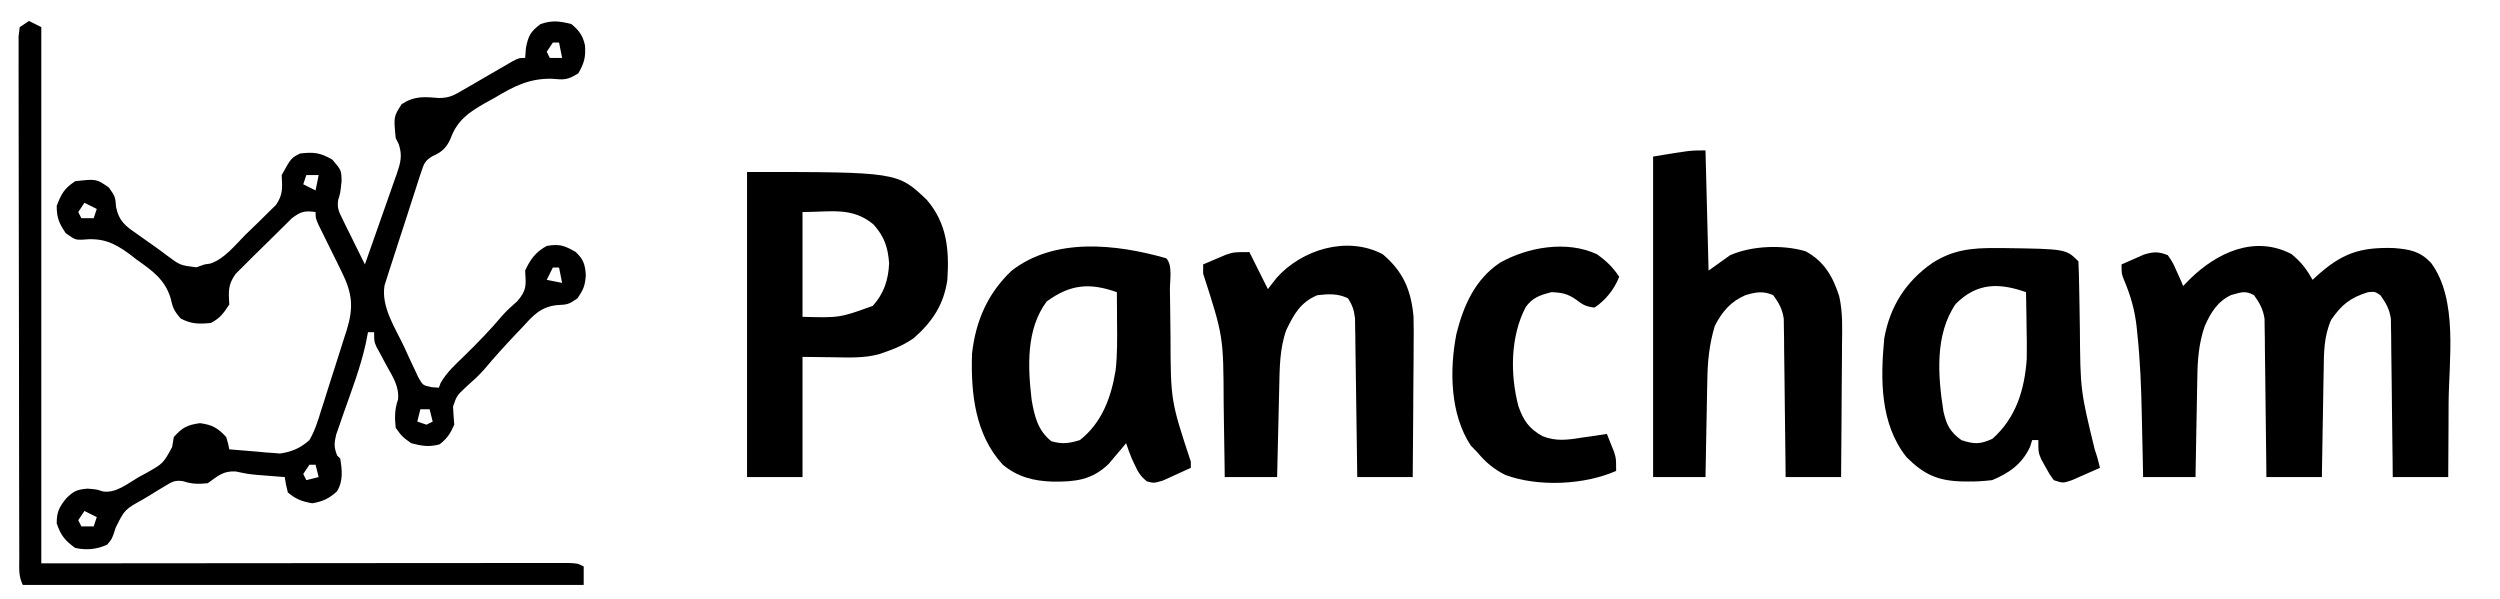 
<svg xmlns="http://www.w3.org/2000/svg" version="1.1" viewBox="213.6 523.2 811.2 194.4" style="max-height: 500px" width="811.2" height="194.4">
<path transform="translate(399,531)" fill="#000000" d="M0 0 C2.517 2.129 3.719 3.686 4.414 6.934 C4.686 10.713 4.185 12.683 2.25 16 C-1.429 18.264 -2.315 18.081 -6.453 17.75 C-13.852 17.634 -18.76 20.276 -25 24 C-26.514 24.83 -26.514 24.83 -28.059 25.676 C-33.449 28.79 -37.028 31.249 -39.219 37.203 C-40.471 40.084 -42.1 41.625 -44.994 42.831 C-47.532 44.31 -47.855 45.335 -48.755 48.095 C-49.038 48.94 -49.322 49.784 -49.613 50.654 C-50.046 52.026 -50.046 52.026 -50.488 53.426 C-50.796 54.366 -51.103 55.305 -51.42 56.273 C-52.067 58.263 -52.706 60.254 -53.338 62.248 C-54.307 65.297 -55.305 68.335 -56.307 71.373 C-56.931 73.307 -57.555 75.241 -58.176 77.176 C-58.475 78.084 -58.773 78.993 -59.081 79.929 C-59.483 81.21 -59.483 81.21 -59.892 82.517 C-60.131 83.264 -60.37 84.01 -60.616 84.78 C-61.819 91.73 -57.109 98.698 -54.25 104.75 C-53.724 105.911 -53.198 107.073 -52.656 108.27 C-52.135 109.372 -51.615 110.474 -51.078 111.609 C-50.608 112.62 -50.138 113.63 -49.653 114.671 C-48.183 117.242 -48.183 117.242 -45.308 117.837 C-44.546 117.891 -43.785 117.945 -43 118 C-42.798 117.469 -42.595 116.938 -42.387 116.391 C-40.395 112.958 -37.655 110.491 -34.812 107.75 C-30.518 103.54 -26.363 99.312 -22.5 94.695 C-20.96 92.955 -19.302 91.476 -17.562 89.938 C-14.377 86.285 -14.743 84.703 -15 80 C-13.351 76.372 -11.525 73.913 -8 72 C-3.896 71.286 -2.266 71.847 1.375 73.938 C3.902 76.277 4.488 78.082 4.688 81.5 C4.432 84.907 3.968 86.047 2 89 C-1 91 -1 91 -4.746 91.215 C-10.054 91.777 -12.591 94.76 -16.062 98.562 C-16.672 99.201 -17.281 99.839 -17.909 100.497 C-21.516 104.301 -25.049 108.18 -28.402 112.211 C-30.278 114.311 -32.347 116.116 -34.438 118 C-37.194 120.625 -37.194 120.625 -38.398 124.105 C-38.317 126.073 -38.161 128.037 -38 130 C-39.252 132.879 -40.297 134.447 -42.75 136.375 C-46.188 137.33 -48.564 136.904 -52 136 C-54.938 133.875 -54.938 133.875 -57 131 C-57.365 127.595 -57.359 125.033 -56.23 121.789 C-55.876 117.497 -57.904 114.566 -59.938 110.875 C-60.702 109.459 -61.461 108.039 -62.215 106.617 C-62.556 105.994 -62.898 105.372 -63.25 104.73 C-64 103 -64 103 -64 100 C-64.66 100 -65.32 100 -66 100 C-66.233 101.2 -66.467 102.4 -66.707 103.637 C-68.442 111.455 -71.323 118.95 -73.986 126.49 C-74.587 128.237 -74.587 128.237 -75.199 130.02 C-75.569 131.072 -75.938 132.125 -76.319 133.21 C-77.005 136.019 -77.059 137.35 -76 140 C-75.67 140.33 -75.34 140.66 -75 141 C-74.393 144.72 -73.983 148.462 -76.129 151.707 C-78.627 153.97 -80.758 154.96 -84.062 155.5 C-87.437 154.926 -89.36 154.188 -92 152 C-92.637 149.387 -92.637 149.387 -93 147 C-93.785 146.939 -94.57 146.879 -95.379 146.816 C-96.429 146.733 -97.48 146.649 -98.562 146.562 C-99.659 146.477 -100.756 146.392 -101.887 146.305 C-105 146 -105 146 -108.875 145.188 C-113.056 144.937 -114.64 146.641 -118 149 C-120.95 149.295 -123.117 149.296 -125.927 148.354 C-128.67 147.885 -129.684 148.591 -132.039 150.02 C-133.157 150.688 -133.157 150.688 -134.297 151.369 C-135.065 151.845 -135.833 152.322 -136.625 152.812 C-137.401 153.277 -138.177 153.742 -138.977 154.221 C-144.947 157.542 -144.947 157.542 -147.875 163.438 C-149 167 -149 167 -150.625 168.938 C-154.104 170.494 -157.31 170.776 -161 170 C-164.347 167.579 -165.696 165.912 -167 162 C-167 158.341 -166.242 156.861 -164 154 C-161.575 151.575 -160.453 151.038 -157 150.75 C-154 151 -154 151 -152.092 151.645 C-147.806 152.373 -143.968 149.086 -140.375 147 C-139.504 146.529 -138.632 146.059 -137.734 145.574 C-132.425 142.553 -132.425 142.553 -129.551 137.277 C-129.278 135.655 -129.278 135.655 -129 134 C-126.199 130.879 -124.663 130.095 -120.5 129.5 C-116.425 130.082 -114.807 131.027 -112 134 C-111.367 136.141 -111.367 136.141 -111 138 C-107.979 138.278 -104.962 138.523 -101.938 138.75 C-101.09 138.831 -100.242 138.912 -99.369 138.996 C-98.534 139.054 -97.7 139.112 -96.84 139.172 C-95.701 139.266 -95.701 139.266 -94.539 139.362 C-90.737 138.82 -87.822 137.561 -85 135 C-83.227 131.958 -82.237 128.773 -81.219 125.414 C-80.916 124.48 -80.612 123.545 -80.3 122.582 C-79.666 120.611 -79.045 118.635 -78.436 116.656 C-77.502 113.633 -76.528 110.625 -75.547 107.617 C-74.935 105.696 -74.326 103.774 -73.719 101.852 C-73.429 100.955 -73.14 100.057 -72.842 99.133 C-70.629 91.859 -71.097 87.329 -74.504 80.453 C-74.997 79.444 -75.49 78.434 -75.998 77.395 C-76.772 75.838 -76.772 75.838 -77.562 74.25 C-78.588 72.174 -79.61 70.095 -80.629 68.016 C-81.083 67.101 -81.538 66.186 -82.006 65.243 C-83 63 -83 63 -83 61 C-86.547 60.508 -87.759 60.82 -90.679 63 C-94.461 66.701 -94.461 66.701 -98.204 70.442 C-99.804 72.054 -101.434 73.632 -103.068 75.209 C-104.096 76.232 -105.121 77.258 -106.145 78.285 C-107.076 79.212 -108.008 80.139 -108.968 81.094 C-111.476 84.68 -111.24 86.716 -111 91 C-112.796 93.753 -114.053 95.526 -117 97 C-120.866 97.365 -123.279 97.377 -126.75 95.562 C-129.053 92.939 -129.326 92.049 -130.074 88.812 C-132.003 82.777 -136.039 79.997 -141.062 76.438 C-141.871 75.81 -142.68 75.183 -143.514 74.537 C-148.758 70.717 -152.355 69.311 -158.863 69.981 C-161 70 -161 70 -164.062 67.875 C-166.236 64.649 -167 62.887 -167 59 C-165.471 55.025 -164.572 53.381 -161 51 C-154.108 50.222 -154.108 50.222 -150.062 53.062 C-148 56 -148 56 -147.746 59.367 C-146.801 63.97 -144.692 65.537 -141 68.062 C-140.413 68.484 -139.826 68.906 -139.22 69.341 C-138.04 70.184 -136.853 71.018 -135.66 71.843 C-134.197 72.863 -132.769 73.932 -131.348 75.008 C-126.974 78.284 -126.974 78.284 -121.688 78.938 C-120.357 78.473 -120.357 78.473 -119 78 C-118.387 77.907 -117.775 77.815 -117.144 77.719 C-112.483 76.155 -109.142 71.74 -105.726 68.337 C-104.258 66.883 -102.765 65.457 -101.27 64.031 C-100.34 63.111 -99.411 62.19 -98.453 61.242 C-97.599 60.405 -96.744 59.569 -95.864 58.707 C-93.489 55.259 -93.804 53.107 -94 49 C-90.923 43.462 -90.923 43.462 -88 42 C-83.561 41.488 -81.465 41.729 -77.562 44 C-74.617 47.449 -74.617 47.449 -74.562 51.062 C-75 55 -75 55 -75.644 56.962 C-76.126 59.72 -75.358 61.055 -74.129 63.547 C-73.72 64.391 -73.31 65.236 -72.889 66.105 C-72.451 66.978 -72.013 67.851 -71.562 68.75 C-71.129 69.638 -70.695 70.526 -70.248 71.441 C-69.176 73.633 -68.093 75.819 -67 78 C-65.259 73.093 -63.532 68.182 -61.818 63.266 C-61.233 61.595 -60.644 59.924 -60.052 58.255 C-59.2 55.856 -58.362 53.452 -57.527 51.047 C-57.126 49.929 -57.126 49.929 -56.716 48.789 C-55.441 45.072 -54.769 42.738 -56 39 C-56.33 38.34 -56.66 37.68 -57 37 C-57.683 30.057 -57.683 30.057 -55.062 26 C-50.906 23.285 -47.808 23.595 -43 24 C-39.352 24 -37.883 22.983 -34.746 21.156 C-33.727 20.57 -32.708 19.983 -31.658 19.379 C-30.064 18.449 -30.064 18.449 -28.438 17.5 C-26.334 16.277 -24.229 15.058 -22.121 13.844 C-21.187 13.299 -20.253 12.754 -19.291 12.193 C-17 11 -17 11 -15 11 C-14.918 9.928 -14.835 8.855 -14.75 7.75 C-13.937 3.686 -13.229 2.469 -10 0 C-6.167 -1.278 -3.913 -0.961 0 0 Z M-6 6 C-6.99 7.485 -6.99 7.485 -8 9 C-7.67 9.66 -7.34 10.32 -7 11 C-5.68 11 -4.36 11 -3 11 C-3.33 9.35 -3.66 7.7 -4 6 C-4.66 6 -5.32 6 -6 6 Z M-86 49 C-86.33 49.99 -86.66 50.98 -87 52 C-85.02 52.99 -85.02 52.99 -83 54 C-82.67 52.35 -82.34 50.7 -82 49 C-83.32 49 -84.64 49 -86 49 Z M-158 58 C-158.99 59.485 -158.99 59.485 -160 61 C-159.67 61.66 -159.34 62.32 -159 63 C-157.68 63 -156.36 63 -155 63 C-154.67 62.01 -154.34 61.02 -154 60 C-155.32 59.34 -156.64 58.68 -158 58 Z M-6 79 C-6.66 80.32 -7.32 81.64 -8 83 C-5.525 83.495 -5.525 83.495 -3 84 C-3.33 82.35 -3.66 80.7 -4 79 C-4.66 79 -5.32 79 -6 79 Z M-49 125 C-49.33 126.32 -49.66 127.64 -50 129 C-49.01 129.33 -48.02 129.66 -47 130 C-46.34 129.67 -45.68 129.34 -45 129 C-45.33 127.68 -45.66 126.36 -46 125 C-46.99 125 -47.98 125 -49 125 Z M-85 143 C-85.99 144.485 -85.99 144.485 -87 146 C-86.67 146.66 -86.34 147.32 -86 148 C-84.68 147.67 -83.36 147.34 -82 147 C-82.33 145.68 -82.66 144.36 -83 143 C-83.66 143 -84.32 143 -85 143 Z M-158 158 C-158.99 159.485 -158.99 159.485 -160 161 C-159.67 161.66 -159.34 162.32 -159 163 C-157.68 163 -156.36 163 -155 163 C-154.67 162.01 -154.34 161.02 -154 160 C-155.32 159.34 -156.64 158.68 -158 158 Z"/>
<path transform="translate(957.125,605.625)" fill="#000000" d="M0 0 C3.174 2.622 4.857 4.823 6.875 8.375 C7.494 7.795 7.494 7.795 8.125 7.203 C16.305 -0.174 22.145 -2.301 33.371 -1.934 C38.468 -1.485 41.656 -0.957 45.324 2.898 C54.116 14.84 51.104 34.277 51 48.188 C50.99 50.537 50.981 52.887 50.973 55.236 C50.951 60.949 50.916 66.662 50.875 72.375 C44.935 72.375 38.995 72.375 32.875 72.375 C32.86 70.765 32.846 69.156 32.831 67.497 C32.773 61.524 32.696 55.551 32.613 49.578 C32.579 46.993 32.551 44.408 32.529 41.823 C32.495 38.107 32.443 34.392 32.387 30.676 C32.38 29.52 32.374 28.365 32.367 27.175 C32.348 26.094 32.328 25.013 32.307 23.9 C32.296 22.951 32.285 22.003 32.274 21.026 C31.799 17.871 30.719 15.958 28.875 13.375 C27.135 12.189 27.135 12.189 24.875 12.375 C19.167 14.139 16.332 16.337 12.875 21.375 C10.511 26.797 10.531 31.992 10.461 37.805 C10.442 38.795 10.422 39.785 10.402 40.806 C10.343 43.954 10.296 47.102 10.25 50.25 C10.212 52.391 10.173 54.531 10.133 56.672 C10.037 61.906 9.953 67.14 9.875 72.375 C3.935 72.375 -2.005 72.375 -8.125 72.375 C-8.14 70.765 -8.154 69.156 -8.169 67.497 C-8.227 61.524 -8.304 55.551 -8.387 49.578 C-8.421 46.993 -8.449 44.408 -8.471 41.823 C-8.505 38.107 -8.557 34.392 -8.613 30.676 C-8.62 29.52 -8.626 28.365 -8.633 27.175 C-8.662 25.554 -8.662 25.554 -8.693 23.9 C-8.709 22.477 -8.709 22.477 -8.726 21.026 C-9.201 17.871 -10.281 15.958 -12.125 13.375 C-14.966 11.751 -16.375 12.443 -19.562 13.312 C-24.019 15.407 -26.159 18.986 -28.125 23.375 C-30.082 29.077 -30.46 34.242 -30.539 40.246 C-30.558 41.168 -30.578 42.091 -30.598 43.041 C-30.657 45.965 -30.704 48.889 -30.75 51.812 C-30.788 53.804 -30.827 55.796 -30.867 57.787 C-30.963 62.65 -31.047 67.512 -31.125 72.375 C-36.735 72.375 -42.345 72.375 -48.125 72.375 C-48.174 69.913 -48.223 67.451 -48.273 64.914 C-48.328 62.461 -48.385 60.008 -48.442 57.556 C-48.48 55.884 -48.515 54.213 -48.547 52.541 C-48.721 43.508 -49.073 34.538 -50.031 25.551 C-50.144 24.458 -50.144 24.458 -50.259 23.343 C-50.876 18.038 -52.221 13.337 -54.32 8.441 C-55.125 6.375 -55.125 6.375 -55.125 3.375 C-53.57 2.671 -52.005 1.988 -50.438 1.312 C-49.567 0.93 -48.697 0.547 -47.801 0.152 C-44.682 -0.754 -43.143 -0.832 -40.125 0.375 C-38.543 2.66 -38.543 2.66 -37.312 5.438 C-36.894 6.357 -36.475 7.276 -36.043 8.223 C-35.74 8.933 -35.437 9.643 -35.125 10.375 C-34.403 9.633 -33.681 8.89 -32.938 8.125 C-24.246 -0.373 -12.067 -6.243 0 0 Z"/>
<path transform="translate(767,572)" fill="#000000" d="M0 0 C0.33 12.87 0.66 25.74 1 39 C3.31 37.35 5.62 35.7 8 34 C15.046 30.912 25.028 30.538 32.457 32.723 C38.534 35.993 41.341 40.977 43.374 47.283 C44.58 52.515 44.363 57.787 44.293 63.129 C44.289 64.359 44.284 65.589 44.28 66.857 C44.263 70.759 44.226 74.661 44.188 78.562 C44.171 81.219 44.159 83.876 44.146 86.533 C44.114 93.022 44.062 99.511 44 106 C38.06 106 32.12 106 26 106 C25.985 104.39 25.971 102.781 25.956 101.122 C25.898 95.149 25.821 89.176 25.738 83.203 C25.704 80.618 25.676 78.033 25.654 75.448 C25.62 71.732 25.568 68.017 25.512 64.301 C25.505 63.145 25.499 61.99 25.492 60.8 C25.473 59.719 25.453 58.638 25.432 57.525 C25.416 56.102 25.416 56.102 25.399 54.651 C24.923 51.486 23.872 49.578 22 47 C18.791 45.533 16.346 45.979 13.062 46.938 C8.227 48.949 5.337 52.379 3 57 C1.217 63.012 0.67 68.499 0.586 74.75 C0.567 75.649 0.547 76.547 0.527 77.473 C0.468 80.315 0.421 83.158 0.375 86 C0.337 87.939 0.298 89.878 0.258 91.816 C0.162 96.544 0.078 101.272 0 106 C-5.61 106 -11.22 106 -17 106 C-17 71.68 -17 37.36 -17 2 C-5 0 -5 0 0 0 Z"/>
<path transform="translate(456,579)" fill="#000000" d="M0 0 C48.829 0 48.829 0 58.344 9.066 C64.909 16.731 65.626 25.259 65 35 C63.823 43.109 60.126 48.632 54 54 C51.431 55.724 48.916 56.979 46 58 C44.484 58.539 44.484 58.539 42.938 59.09 C38.041 60.457 33.105 60.214 28.062 60.125 C24.742 60.084 21.421 60.042 18 60 C18 72.87 18 85.74 18 99 C12.06 99 6.12 99 0 99 C0 66.33 0 33.66 0 0 Z M18 13 C18 24.22 18 35.44 18 47 C30.049 47.334 30.049 47.334 40.812 43.438 C44.414 39.424 45.876 35.004 46.098 29.625 C45.742 24.484 44.534 20.896 41 17 C34.054 11.253 27.222 13 18 13 Z"/>
<path transform="translate(592,607)" fill="#000000" d="M0 0 C2.16 2.16 1.187 7.19 1.211 10.195 C1.239 12.129 1.268 14.063 1.297 15.996 C1.338 19.039 1.375 22.082 1.401 25.125 C1.463 46.212 1.463 46.212 8 66 C8 66.66 8 67.32 8 68 C6.092 68.894 4.173 69.765 2.25 70.625 C1.183 71.112 0.115 71.6 -0.984 72.102 C-4 73 -4 73 -6.254 72.395 C-8.288 70.77 -9.11 69.423 -10.188 67.062 C-10.511 66.373 -10.835 65.683 -11.168 64.973 C-11.854 63.345 -12.441 61.676 -13 60 C-13.762 60.922 -13.762 60.922 -14.539 61.863 C-15.227 62.672 -15.916 63.48 -16.625 64.312 C-17.298 65.113 -17.971 65.914 -18.664 66.738 C-24.132 72.033 -29.634 72.552 -36.88 72.478 C-43.094 72.257 -48.087 71.005 -53 67 C-62.021 57.228 -63.405 43.778 -63 31 C-61.83 20.434 -57.991 11.507 -50.25 4.125 C-36.306 -6.859 -16.268 -4.645 0 0 Z M-38.75 14 C-45.507 23.01 -44.902 35.296 -43.648 46.004 C-42.723 51.267 -41.631 55.933 -37.25 59.375 C-33.652 60.374 -31.595 60.097 -28 59 C-20.814 53.347 -17.837 45.118 -16.402 36.344 C-15.827 31.236 -15.891 26.134 -15.938 21 C-15.942 20.034 -15.947 19.069 -15.951 18.074 C-15.963 15.716 -15.979 13.358 -16 11 C-24.813 7.898 -31.044 8.395 -38.75 14 Z"/>
<path transform="translate(860.938,603.688)" fill="#000000" d="M0 0 C1.382 0.003 1.382 0.003 2.792 0.006 C23.05 0.3 23.05 0.3 27.062 4.312 C27.198 7.104 27.273 9.874 27.309 12.668 C27.342 14.424 27.375 16.18 27.408 17.936 C27.455 20.697 27.499 23.459 27.539 26.221 C27.701 46.17 27.701 46.17 32.379 65.445 C33.087 67.379 33.595 69.308 34.062 71.312 C32.13 72.178 30.191 73.03 28.25 73.875 C27.171 74.351 26.092 74.826 24.98 75.316 C22.062 76.312 22.062 76.312 19.062 75.312 C17.676 73.387 17.676 73.387 16.375 71 C15.938 70.22 15.501 69.44 15.051 68.637 C14.062 66.312 14.062 66.312 14.062 62.312 C13.402 62.312 12.742 62.312 12.062 62.312 C11.836 63.034 11.609 63.756 11.375 64.5 C8.769 70.084 4.639 72.997 -0.938 75.312 C-3.668 75.624 -6.093 75.791 -8.812 75.75 C-9.521 75.741 -10.23 75.732 -10.961 75.723 C-18.846 75.461 -23.179 73.337 -28.688 67.875 C-37.348 57.015 -37.176 42.527 -35.938 29.312 C-34.092 18.972 -28.989 10.893 -20.375 4.875 C-13.758 0.613 -7.683 -0.045 0 0 Z M-12.75 18.125 C-19.605 28.114 -18.524 41.595 -16.723 53.07 C-15.623 57.61 -14.671 59.492 -10.938 62.312 C-6.736 63.688 -4.836 63.726 -0.812 61.875 C6.814 55.078 9.578 46.046 10.301 35.996 C10.355 32.68 10.326 29.378 10.25 26.062 C10.236 24.924 10.223 23.786 10.209 22.613 C10.174 19.846 10.125 17.079 10.062 14.312 C1.299 11.228 -5.835 11.21 -12.75 18.125 Z"/>
<path transform="translate(662.25,605.688)" fill="#000000" d="M0 0 C6.637 5.581 9.264 11.702 10.011 20.33 C10.095 23.664 10.088 26.985 10.043 30.32 C10.039 31.527 10.034 32.734 10.03 33.977 C10.013 37.797 9.976 41.617 9.938 45.438 C9.922 48.042 9.909 50.646 9.896 53.25 C9.864 59.604 9.812 65.958 9.75 72.312 C3.81 72.312 -2.13 72.312 -8.25 72.312 C-8.28 69.89 -8.28 69.89 -8.31 67.419 C-8.386 61.433 -8.475 55.447 -8.567 49.461 C-8.606 46.869 -8.641 44.277 -8.672 41.686 C-8.717 37.962 -8.775 34.239 -8.836 30.516 C-8.847 29.355 -8.859 28.195 -8.871 26.999 C-8.891 25.918 -8.911 24.837 -8.931 23.724 C-8.944 22.773 -8.958 21.823 -8.972 20.844 C-9.263 18.192 -9.816 16.55 -11.25 14.312 C-14.478 12.699 -17.751 12.874 -21.25 13.312 C-26.772 15.694 -28.728 19.408 -31.27 24.582 C-33.434 30.61 -33.433 36.974 -33.566 43.309 C-33.587 44.142 -33.608 44.976 -33.629 45.834 C-33.694 48.473 -33.753 51.111 -33.812 53.75 C-33.856 55.549 -33.899 57.348 -33.943 59.146 C-34.051 63.535 -34.15 67.924 -34.25 72.312 C-39.86 72.312 -45.47 72.312 -51.25 72.312 C-51.265 71.063 -51.279 69.814 -51.294 68.527 C-51.353 63.815 -51.43 59.104 -51.512 54.393 C-51.545 52.368 -51.573 50.343 -51.596 48.318 C-51.681 26.664 -51.681 26.664 -58.25 6.312 C-58.25 5.322 -58.25 4.332 -58.25 3.312 C-56.692 2.635 -55.128 1.971 -53.562 1.312 C-52.257 0.756 -52.257 0.756 -50.926 0.188 C-48.25 -0.688 -48.25 -0.688 -43.25 -0.688 C-41.27 3.272 -39.29 7.232 -37.25 11.312 C-36.301 10.096 -35.352 8.879 -34.375 7.625 C-26.214 -1.51 -11.533 -6.078 0 0 Z"/>
<path transform="translate(223,530)" fill="#000000" d="M0 0 C1.32 0.66 2.64 1.32 4 2 C4 59.42 4 116.84 4 176 C61.174 175.96 61.174 175.96 118.347 175.91 C129.383 175.905 129.383 175.905 134.543 175.905 C138.161 175.904 141.779 175.9 145.397 175.894 C150.006 175.888 154.614 175.886 159.222 175.887 C160.917 175.887 162.613 175.885 164.309 175.881 C166.59 175.876 168.872 175.877 171.154 175.88 C172.435 175.879 173.716 175.878 175.036 175.877 C178 176 178 176 180 177 C180 178.98 180 180.96 180 183 C119.94 183 59.88 183 -2 183 C-3.492 180.015 -3.133 177.308 -3.14 173.977 C-3.143 173.246 -3.146 172.515 -3.149 171.761 C-3.158 169.299 -3.16 166.836 -3.161 164.373 C-3.166 162.612 -3.171 160.852 -3.176 159.091 C-3.189 154.3 -3.196 149.509 -3.2 144.718 C-3.203 141.728 -3.207 138.738 -3.212 135.748 C-3.225 126.402 -3.235 117.056 -3.239 107.71 C-3.243 96.903 -3.261 86.097 -3.29 75.29 C-3.311 66.948 -3.322 58.606 -3.323 50.264 C-3.324 45.276 -3.33 40.288 -3.348 35.3 C-3.364 30.612 -3.366 25.924 -3.358 21.235 C-3.357 19.511 -3.361 17.786 -3.371 16.062 C-3.384 13.715 -3.378 11.369 -3.367 9.023 C-3.369 7.707 -3.37 6.391 -3.372 5.036 C-3.249 4.034 -3.126 3.032 -3 2 C-2.01 1.34 -1.02 0.68 0 0 Z"/>
<path transform="translate(731.75,605.688)" fill="#000000" d="M0 0 C3.09 2.198 5.154 4.168 7.25 7.312 C5.716 11.301 2.825 14.96 -0.75 17.312 C-3.374 17.012 -4.552 16.471 -6.625 14.812 C-9.438 12.827 -11.307 12.448 -14.75 12.312 C-18.327 13.238 -20.811 14.029 -23.047 17.086 C-28.091 26.625 -28.175 39.074 -25.434 49.379 C-23.797 54.007 -21.964 56.638 -17.664 59.027 C-13.247 60.815 -9.42 60.238 -4.812 59.5 C-3.644 59.337 -3.644 59.337 -2.451 59.17 C-0.548 58.901 1.351 58.609 3.25 58.312 C3.758 59.559 4.256 60.81 4.75 62.062 C5.028 62.759 5.307 63.455 5.594 64.172 C6.25 66.312 6.25 66.312 6.25 70.312 C-4.084 74.881 -19.034 75.566 -29.688 71.625 C-33.396 69.774 -36.089 67.521 -38.75 64.312 C-39.451 63.591 -40.153 62.869 -40.875 62.125 C-47.664 51.942 -47.854 37.481 -45.562 25.812 C-43.26 16.674 -39.57 8.229 -31.504 2.801 C-22.581 -2.313 -9.701 -4.557 0 0 Z"/>
</svg>